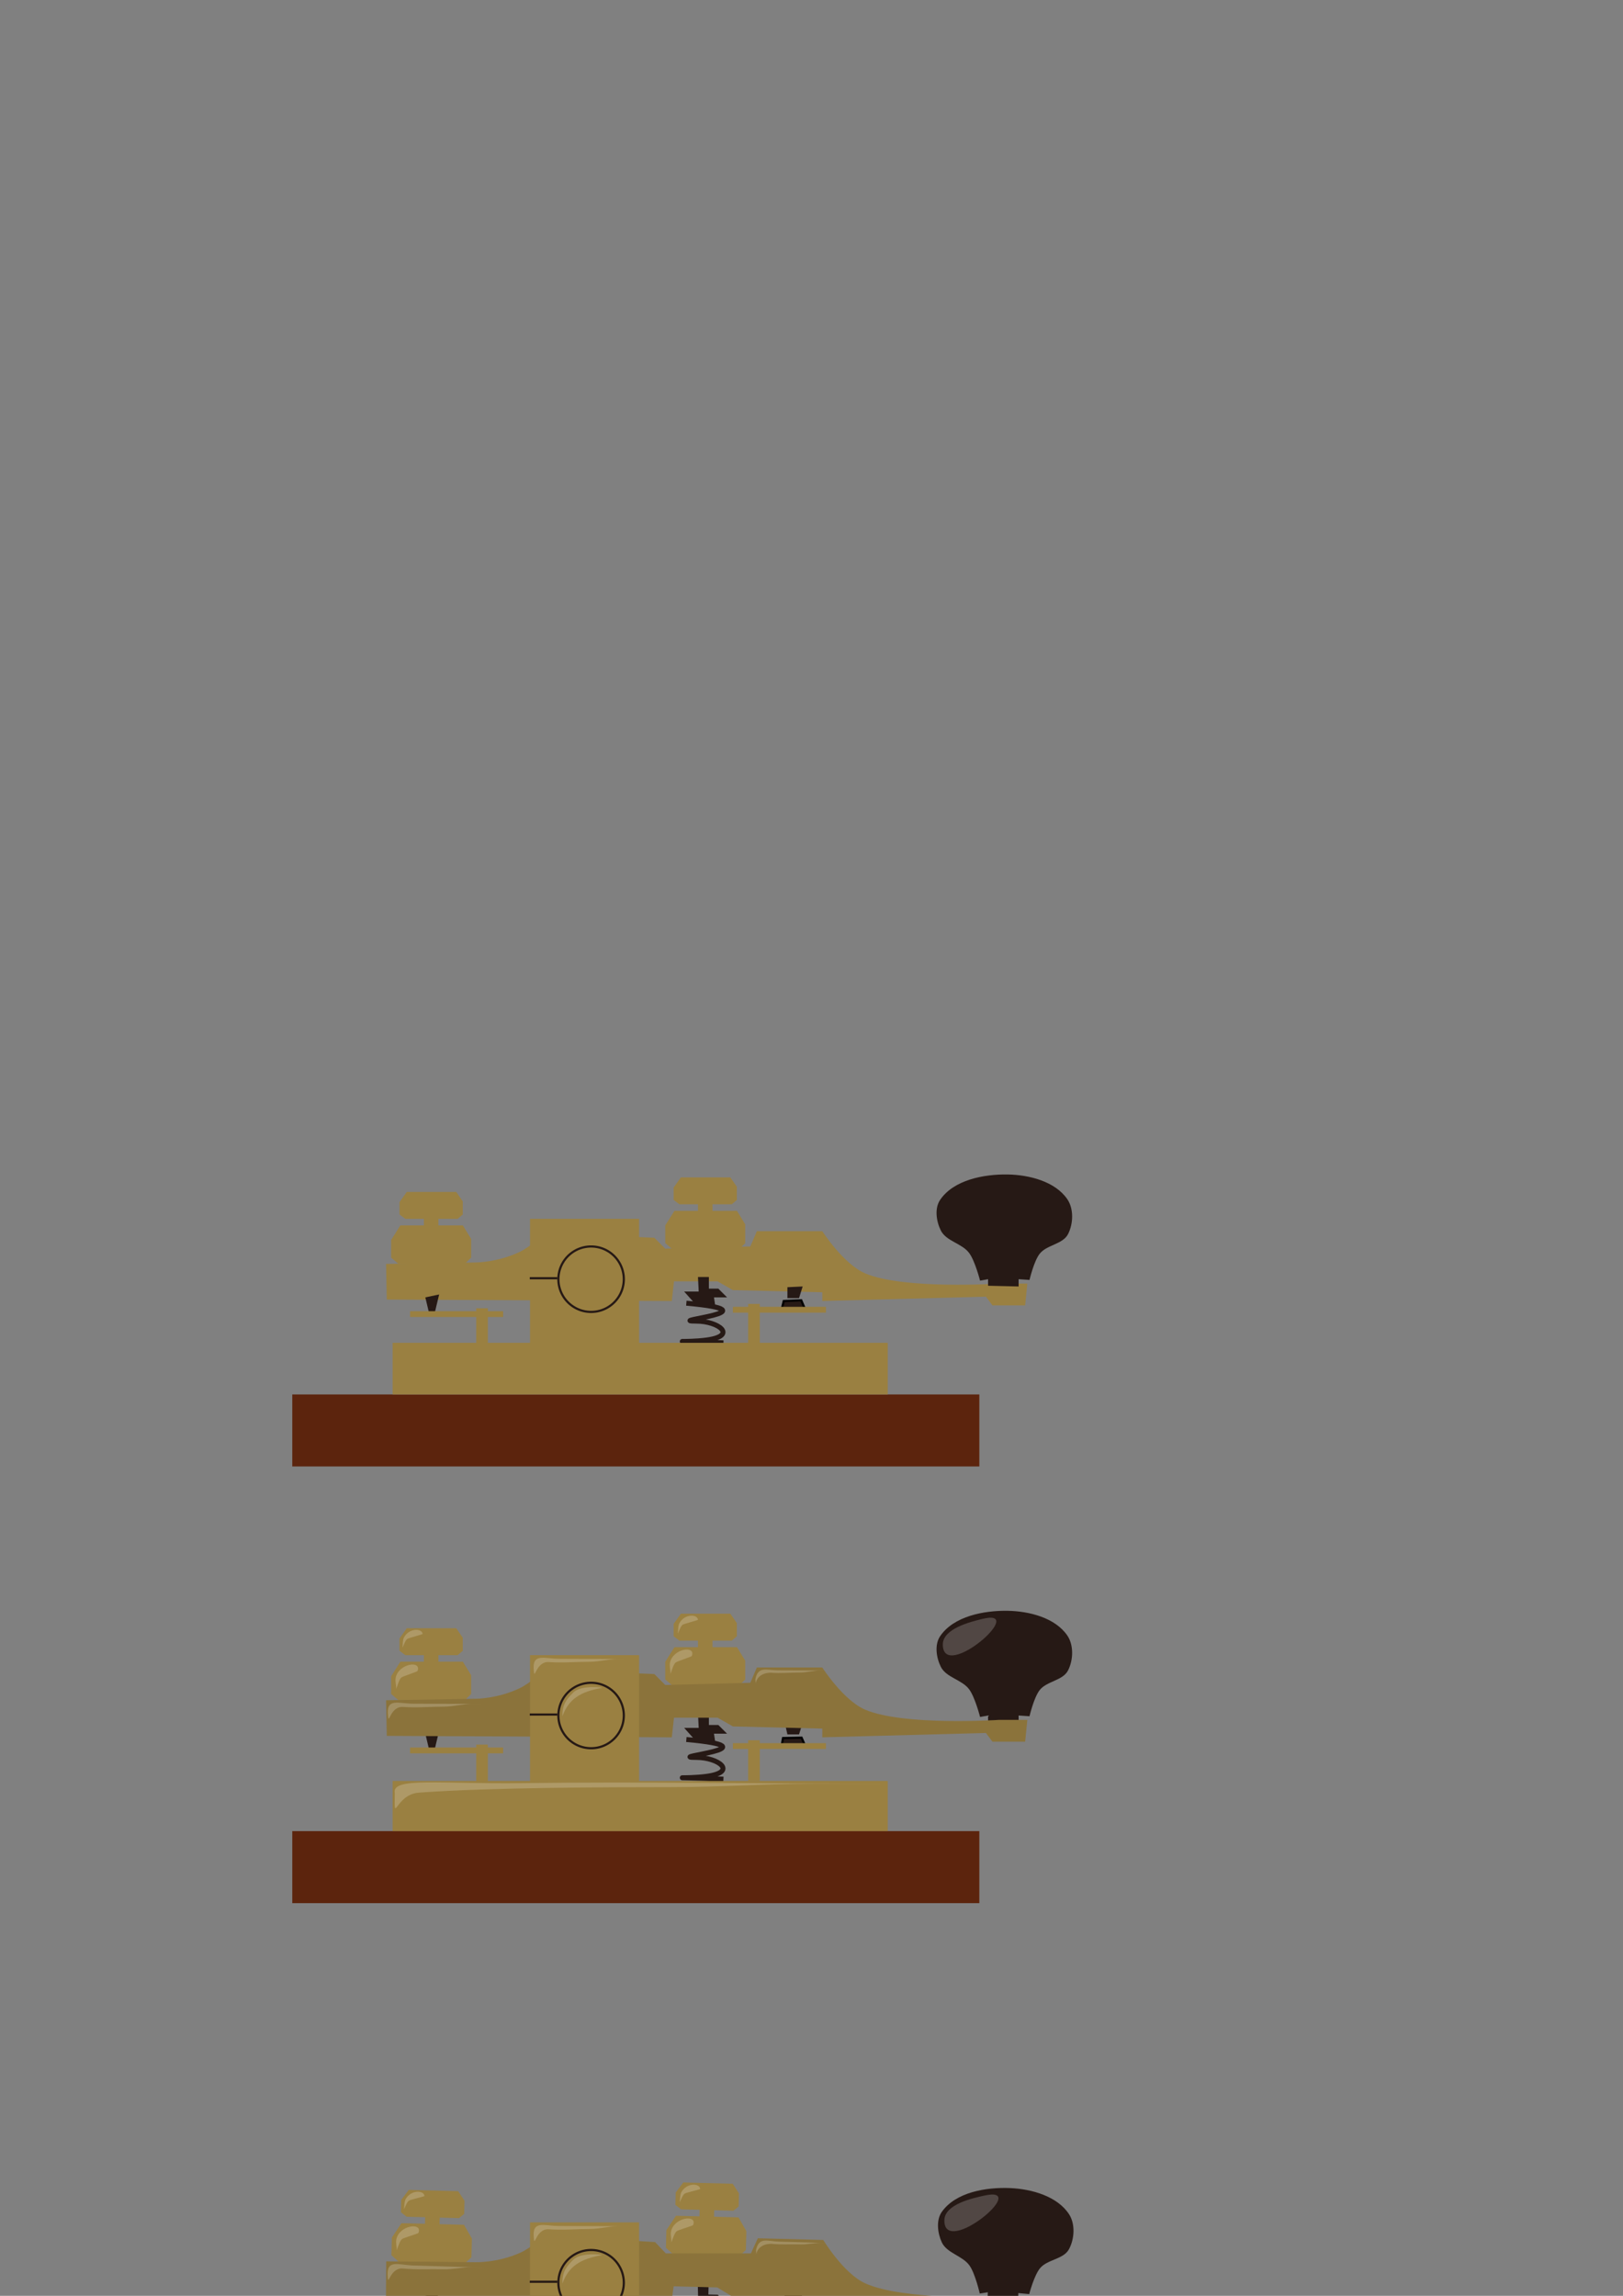 <?xml version="1.0" encoding="UTF-8" standalone="no"?>
<!-- Created with Inkscape (http://www.inkscape.org/) -->

<svg
   xmlns:dc="http://purl.org/dc/elements/1.1/"
   xmlns:cc="http://creativecommons.org/ns#"
   xmlns:rdf="http://www.w3.org/1999/02/22-rdf-syntax-ns#"
   xmlns:svg="http://www.w3.org/2000/svg"
   xmlns="http://www.w3.org/2000/svg"
   xmlns:sodipodi="http://sodipodi.sourceforge.net/DTD/sodipodi-0.dtd"
   xmlns:inkscape="http://www.inkscape.org/namespaces/inkscape"
   width="744.094"
   height="1052.362"
   id="svg2"
   version="1.1"
   inkscape:version="0.48.2 r9819"
   sodipodi:docname="morsekey copy.svg">
  <rect width="100%" height="100%" fill="#808080" stroke="none"/>
  <defs
     id="defs4" />
  <sodipodi:namedview
     id="base"
     pagecolor="#ffffff"
     bordercolor="#666666"
     borderopacity="1.0"
     inkscape:pageopacity="0.0"
     inkscape:pageshadow="2"
     inkscape:zoom="1"
     inkscape:cx="242.79828"
     inkscape:cy="635.15873"
     inkscape:document-units="px"
     inkscape:current-layer="layer1"
     showgrid="false"
     inkscape:window-width="1374"
     inkscape:window-height="851"
     inkscape:window-x="53"
     inkscape:window-y="0"
     inkscape:window-maximized="0"
     showguides="true"
     inkscape:guide-bbox="true" />
  <g
     inkscape:label="Layer 1"
     inkscape:groupmode="layer"
     id="layer1">
    <path
       style="fill:#9a8041;fill-opacity:1;stroke:none"
       d="m 177,579.362 41,-0.667 c 0,0 10.037,0.06 20.39,-4.91 C 242.976,571.583 250,565.362 250,565.362 l 50,2 5,5 39,-1 3,-7 30,0 c 0,0 9.686,15.098 19.667,19.333 C 414.467,591.249 458,588.362 458,588.362 l 13,0 -1,10 -15,0 -3,-4 -75,2 0,-4 -41,-1 -7,-4 -20,0 -1,9 -130.667,-0.667 z"
       id="path3843"
       inkscape:connector-curvature="0"
       sodipodi:nodetypes="ccsccccccsccccccccccccc" />
    <path
       style="fill:none;stroke:#261915;stroke-width:2.279;stroke-linecap:butt;stroke-linejoin:miter;stroke-miterlimit:4;stroke-opacity:1;stroke-dasharray:none"
       d="m 314.667,597.362 c 42.218,3.807 -11.055,8.222 4.667,8.222 9.963,0 19.045,6.678 4.667,8.655 -9.557,1.314 -22.657,0 7.667,1.298"
       id="path3891"
       inkscape:connector-curvature="0"
       sodipodi:nodetypes="cssc" />
    <path
       style="fill:#261915;fill-opacity:1;stroke:none"
       d="m 449.333,587.029 c 0,0 -2.298,-9.019 -5,-12.667 -3.295,-4.448 -10.535,-5.377 -13,-10.333 -2.079,-4.18 -2.944,-10.13 -0.333,-14 6.175,-9.153 19.961,-11.849 31,-11.667 9.862,0.163 21.77,3.189 27.333,11.333 3.009,4.405 2.76,11.249 0.333,16 -2.397,4.694 -9.735,4.863 -13,9 -2.659,3.369 -4.667,12 -4.667,12 l -5,-0.333 0,3.333 -14,-0.333 0,-3 z"
       id="path3877"
       inkscape:connector-curvature="0"
       sodipodi:nodetypes="cssssssscccccc" />
    <rect
       style="fill:#5c240d;fill-opacity:1;stroke:none"
       id="rect3837"
       width="315"
       height="33"
       x="134"
       y="639.196" />
    <rect
       style="fill:#9a8041;fill-opacity:1;stroke:none"
       id="rect3839"
       width="227"
       height="23.667"
       x="180"
       y="615.529" />
    <rect
       y="558.696"
       x="243"
       height="61.667"
       width="50"
       id="rect3841"
       style="fill:#9a8041;fill-opacity:1;stroke:none" />
    <path
       style="fill:#261915;fill-opacity:1;stroke:none"
       d="m 361,590.029 7,-0.333 -1.667,5.333 -5.333,0 z"
       id="path3879"
       inkscape:connector-curvature="0" />
    <path
       style="fill:#261915;fill-opacity:1;stroke:none"
       d="m 195,594.696 1.667,7 2.667,0 2,-8.333 z"
       id="path3883"
       inkscape:connector-curvature="0" />
    <path
       style="fill:#261915;fill-opacity:1;stroke:none"
       d="m 320,585.362 0.333,6.667 -6.667,0 5.667,6.333 8.667,0.667 -0.667,-4.333 6,0 -4,-4 -4.333,0 0,-5.333 z"
       id="path3893"
       inkscape:connector-curvature="0" />
    <rect
       y="556.362"
       x="194.333"
       height="8"
       width="6.667"
       id="rect3847"
       style="fill:#9a8041;fill-opacity:1;stroke:none" />
    <path
       style="fill:#9a8041;fill-opacity:1;stroke:none"
       d="m 183.167,551.029 3.333,-4.667 22.667,0 3,4.333 0,6 -2.333,2 -24,0 -2.667,-2 z"
       id="path3853"
       inkscape:connector-curvature="0" />
    <path
       inkscape:connector-curvature="0"
       id="path3855"
       d="m 179.333,568.38 4.215,-6.685 28.659,0 3.793,6.207 0,8.595 -2.95,2.865 -30.345,0 -3.372,-2.865 z"
       style="fill:#9a8041;fill-opacity:1;stroke:none" />
    <rect
       style="fill:#9a8041;fill-opacity:1;stroke:none"
       id="rect3857"
       width="6.667"
       height="8"
       x="320"
       y="549.696" />
    <path
       inkscape:connector-curvature="0"
       id="path3859"
       d="m 308.833,544.362 3.333,-4.667 22.667,0 3,4.333 0,6 -2.333,2 -24,0 -2.667,-2 z"
       style="fill:#9a8041;fill-opacity:1;stroke:none" />
    <path
       style="fill:#9a8041;fill-opacity:1;stroke:none"
       d="m 305,561.714 4.215,-6.685 28.659,0 3.793,6.207 0,8.595 -2.95,2.865 -30.345,0 -3.372,-2.865 z"
       id="path3861"
       inkscape:connector-curvature="0" />
    <rect
       style="fill:#9a8041;fill-opacity:1;stroke:none"
       id="rect3863"
       width="5.333"
       height="18.667"
       x="343"
       y="597.696" />
    <path
       style="fill:#261915;fill-opacity:1;stroke:#000000;stroke-width:1px;stroke-linecap:butt;stroke-linejoin:miter;stroke-opacity:1"
       d="m 359.333,596.362 8,-0.333 2,4.667 -11,-0.333 z"
       id="path3881"
       inkscape:connector-curvature="0" />
    <rect
       y="599.029"
       x="336"
       height="2.667"
       width="42.667"
       id="rect3865"
       style="fill:#9a8041;fill-opacity:1;stroke:none" />
    <g
       id="g3873"
       transform="matrix(-1,0,0,1,566.667,262)">
      <rect
         style="fill:#9a8041;fill-opacity:1;stroke:none"
         id="rect3869"
         width="5.333"
         height="18.667"
         x="343"
         y="337.695" />
      <rect
         y="339.029"
         x="336"
         height="2.667"
         width="42.667"
         id="rect3871"
         style="fill:#9a8041;fill-opacity:1;stroke:none" />
    </g>
    <path
       sodipodi:type="arc"
       style="fill:none;stroke:#261915;stroke-opacity:1"
       id="path3885"
       sodipodi:cx="273.66666"
       sodipodi:cy="327.02884"
       sodipodi:rx="15"
       sodipodi:ry="15"
       d="m 288.667,327.029 a 15,15 0 1 1 -30,0 15,15 0 1 1 30,0 z"
       transform="translate(-2.667,259.333)" />
    <path
       style="fill:none;stroke:#261915;stroke-width:1px;stroke-linecap:butt;stroke-linejoin:miter;stroke-opacity:1"
       d="m 242.889,585.918 12.667,0"
       id="path3887"
       inkscape:connector-curvature="0" />
    <path
       sodipodi:nodetypes="cssc"
       inkscape:connector-curvature="0"
       id="path3914"
       d="m 314.667,797.362 c 42.218,3.807 -11.055,8.222 4.667,8.222 9.963,0 19.045,6.678 4.667,8.655 -9.557,1.314 -22.657,0 7.667,1.298"
       style="fill:none;stroke:#261915;stroke-width:2.279;stroke-linecap:butt;stroke-linejoin:miter;stroke-miterlimit:4;stroke-opacity:1;stroke-dasharray:none"
       inkscape:export-filename="/Users/zar/Desktop/morse_off.png"
       inkscape:export-xdpi="125.58895"
       inkscape:export-ydpi="125.58895" />
    <path
       sodipodi:nodetypes="cssssssscccccc"
       inkscape:connector-curvature="0"
       id="path3916"
       d="m 449.333,787.029 c 0,0 -2.298,-9.019 -5,-12.667 -3.295,-4.448 -10.535,-5.377 -13,-10.333 -2.079,-4.18 -2.944,-10.13 -0.333,-14 6.175,-9.153 19.961,-11.849 31,-11.667 9.862,0.163 21.77,3.189 27.333,11.333 3.009,4.405 2.76,11.249 0.333,16 -2.397,4.694 -9.735,4.863 -13,9 -2.659,3.369 -4.667,12 -4.667,12 l -5,-0.333 0,3.333 -14,-0.333 0,-3 z"
       style="fill:#261915;fill-opacity:1;stroke:none"
       inkscape:export-filename="/Users/zar/Desktop/morse_off.png"
       inkscape:export-xdpi="125.58895"
       inkscape:export-ydpi="125.58895" />
    <rect
       y="839.362"
       x="134"
       height="33"
       width="315"
       id="rect3918"
       style="fill:#5c240d;fill-opacity:1;stroke:none"
       inkscape:export-filename="/Users/zar/Desktop/morse_off.png"
       inkscape:export-xdpi="125.58895"
       inkscape:export-ydpi="125.58895" />
    <rect
       y="816.362"
       x="180"
       height="23"
       width="227"
       id="rect3920"
       style="fill:#9a8041;fill-opacity:1;stroke:none"
       inkscape:export-filename="/Users/zar/Desktop/morse_off.png"
       inkscape:export-xdpi="125.58895"
       inkscape:export-ydpi="125.58895" />
    <path
       inkscape:connector-curvature="0"
       id="path3924"
       d="M 359.833,789.862 368,789.696 l -1.667,5.333 -5.333,0 z"
       style="fill:#261915;fill-opacity:1;stroke:none"
       sodipodi:nodetypes="ccccc"
       inkscape:export-filename="/Users/zar/Desktop/morse_off.png"
       inkscape:export-xdpi="125.58895"
       inkscape:export-ydpi="125.58895" />
    <path
       inkscape:connector-curvature="0"
       id="path3926"
       d="m 195,794.696 1.667,7 2.667,0 2,-8.333 z"
       style="fill:#261915;fill-opacity:1;stroke:none"
       inkscape:export-filename="/Users/zar/Desktop/morse_off.png"
       inkscape:export-xdpi="125.58895"
       inkscape:export-ydpi="125.58895" />
    <path
       inkscape:connector-curvature="0"
       id="path3928"
       d="m 320,785.362 0.333,6.667 -6.667,0 5.667,6.333 8.667,0.667 -0.667,-4.333 6,0 -4,-4 -4.333,0 0,-5.333 z"
       style="fill:#261915;fill-opacity:1;stroke:none"
       inkscape:export-filename="/Users/zar/Desktop/morse_off.png"
       inkscape:export-xdpi="125.58895"
       inkscape:export-ydpi="125.58895" />
    <path
       style="fill:#9a8041;fill-opacity:1;stroke:none"
       d="m 179.333,768.38 4.215,-6.685 28.659,0 3.793,6.207 0,8.595 -2.95,2.865 -30.345,0 -3.372,-2.865 z"
       id="path3936"
       inkscape:connector-curvature="0"
       inkscape:export-filename="/Users/zar/Desktop/morse_off.png"
       inkscape:export-xdpi="125.58895"
       inkscape:export-ydpi="125.58895" />
    <path
       inkscape:connector-curvature="0"
       id="path3942"
       d="m 305,761.714 4.215,-6.685 28.659,0 3.793,6.207 0,8.595 -2.95,2.865 -30.345,0 -3.372,-2.865 z"
       style="fill:#9a8041;fill-opacity:1;stroke:none"
       inkscape:export-filename="/Users/zar/Desktop/morse_off.png"
       inkscape:export-xdpi="125.58895"
       inkscape:export-ydpi="125.58895" />
    <path
       sodipodi:nodetypes="ccsccccccsccccccccccccc"
       inkscape:connector-curvature="0"
       id="path3930"
       d="m 177,779.362 41,-0.667 c 0,0 10.037,0.06 20.39,-4.91 C 242.976,771.583 250,765.362 250,765.362 l 50,2 5,5 39,-1 3,-7 30,0 c 0,0 9.686,15.098 19.667,19.333 C 414.467,791.249 458,788.362 458,788.362 l 13,0 -1,10 -15,0 -3,-4 -75,2 0,-4 -41,-1 -7,-4 -20,0 -1,9 -130.667,-0.667 z"
       style="fill:#8b733b;fill-opacity:1;stroke:none"
       inkscape:export-filename="/Users/zar/Desktop/morse_off.png"
       inkscape:export-xdpi="125.58895"
       inkscape:export-ydpi="125.58895" />
    <rect
       style="fill:#9a8041;fill-opacity:1;stroke:none"
       id="rect3922"
       width="50"
       height="61.667"
       x="243"
       y="758.696"
       inkscape:export-filename="/Users/zar/Desktop/morse_off.png"
       inkscape:export-xdpi="125.58895"
       inkscape:export-ydpi="125.58895" />
    <rect
       style="fill:#9a8041;fill-opacity:1;stroke:none"
       id="rect3932"
       width="6.667"
       height="8"
       x="194.333"
       y="756.362"
       inkscape:export-filename="/Users/zar/Desktop/morse_off.png"
       inkscape:export-xdpi="125.58895"
       inkscape:export-ydpi="125.58895" />
    <path
       inkscape:connector-curvature="0"
       id="path3934"
       d="m 183.167,751.029 3.333,-4.667 22.667,0 3,4.333 0,6 -2.333,2 -24,0 -2.667,-2 z"
       style="fill:#9a8041;fill-opacity:1;stroke:none"
       inkscape:export-filename="/Users/zar/Desktop/morse_off.png"
       inkscape:export-xdpi="125.58895"
       inkscape:export-ydpi="125.58895" />
    <rect
       y="749.696"
       x="320"
       height="8"
       width="6.667"
       id="rect3938"
       style="fill:#9a8041;fill-opacity:1;stroke:none"
       inkscape:export-filename="/Users/zar/Desktop/morse_off.png"
       inkscape:export-xdpi="125.58895"
       inkscape:export-ydpi="125.58895" />
    <path
       style="fill:#9a8041;fill-opacity:1;stroke:none"
       d="m 308.833,744.362 3.333,-4.667 22.667,0 3,4.333 0,6 -2.333,2 -24,0 -2.667,-2 z"
       id="path3940"
       inkscape:connector-curvature="0"
       inkscape:export-filename="/Users/zar/Desktop/morse_off.png"
       inkscape:export-xdpi="125.58895"
       inkscape:export-ydpi="125.58895" />
    <rect
       y="797.696"
       x="343"
       height="18.667"
       width="5.333"
       id="rect3944"
       style="fill:#9a8041;fill-opacity:1;stroke:none"
       inkscape:export-filename="/Users/zar/Desktop/morse_off.png"
       inkscape:export-xdpi="125.58895"
       inkscape:export-ydpi="125.58895" />
    <path
       inkscape:connector-curvature="0"
       id="path3946"
       d="m 359,796.696 8.5,-0.167 1.833,4.167 -11,-0.333 z"
       style="fill:#261915;fill-opacity:1;stroke:#000000;stroke-width:1px;stroke-linecap:butt;stroke-linejoin:miter;stroke-opacity:1"
       sodipodi:nodetypes="ccccc"
       inkscape:export-filename="/Users/zar/Desktop/morse_off.png"
       inkscape:export-xdpi="125.58895"
       inkscape:export-ydpi="125.58895" />
    <rect
       style="fill:#9a8041;fill-opacity:1;stroke:none"
       id="rect3948"
       width="42.667"
       height="2.667"
       x="336"
       y="799.029"
       inkscape:export-filename="/Users/zar/Desktop/morse_off.png"
       inkscape:export-xdpi="125.58895"
       inkscape:export-ydpi="125.58895" />
    <g
       transform="matrix(-1,0,0,1,566.667,462)"
       id="g3950"
       inkscape:export-filename="/Users/zar/Desktop/morse_off.png"
       inkscape:export-xdpi="125.58895"
       inkscape:export-ydpi="125.58895">
      <rect
         y="337.695"
         x="343"
         height="18.667"
         width="5.333"
         id="rect3952"
         style="fill:#9a8041;fill-opacity:1;stroke:none" />
      <rect
         style="fill:#9a8041;fill-opacity:1;stroke:none"
         id="rect3954"
         width="42.667"
         height="2.667"
         x="336"
         y="339.029" />
    </g>
    <path
       transform="translate(-2.667,459.333)"
       d="m 288.667,327.029 a 15,15 0 1 1 -30,0 15,15 0 1 1 30,0 z"
       sodipodi:ry="15"
       sodipodi:rx="15"
       sodipodi:cy="327.02884"
       sodipodi:cx="273.66666"
       id="path3956"
       style="fill:none;stroke:#261915;stroke-opacity:1"
       sodipodi:type="arc"
       inkscape:export-filename="/Users/zar/Desktop/morse_off.png"
       inkscape:export-xdpi="125.58895"
       inkscape:export-ydpi="125.58895" />
    <path
       inkscape:connector-curvature="0"
       id="path3958"
       d="m 242.889,785.918 12.667,0"
       style="fill:none;stroke:#261915;stroke-width:1px;stroke-linecap:butt;stroke-linejoin:miter;stroke-opacity:1"
       inkscape:export-filename="/Users/zar/Desktop/morse_off.png"
       inkscape:export-xdpi="125.58895"
       inkscape:export-ydpi="125.58895" />
    <path
       style="opacity:0.2;fill:#ffffff;fill-opacity:1;stroke:none"
       d="m 184.5,755.237 c 0.212,-1.256 0.045,-3.498 0.75,-4.75 2.466,-4.38 8.306,-4.113 8.5,-1.5 -0.108,0.216 -6.381,1.837 -7,2.25 -1.043,0.695 -1.722,3.245 -2.25,4 z"
       id="path3978"
       inkscape:connector-curvature="0"
       sodipodi:nodetypes="cscsc"
       inkscape:export-filename="/Users/zar/Desktop/morse_off.png"
       inkscape:export-xdpi="125.58895"
       inkscape:export-ydpi="125.58895" />
    <path
       sodipodi:nodetypes="cscsc"
       inkscape:connector-curvature="0"
       id="path3996"
       d="m 181.589,774.186 c 0.228,-1.647 -0.512,-3.219 -0.203,-4.977 1.186,-6.746 12.093,-8.281 10.016,-3.217 -0.116,0.283 -6.728,2.409 -7.394,2.95 -1.122,0.912 -1.852,4.255 -2.42,5.244 z"
       style="opacity:0.2;fill:#ffffff;fill-opacity:1;stroke:none"
       inkscape:export-filename="/Users/zar/Desktop/morse_off.png"
       inkscape:export-xdpi="125.58895"
       inkscape:export-ydpi="125.58895" />
    <path
       sodipodi:nodetypes="cscsc"
       inkscape:connector-curvature="0"
       id="path4006"
       d="m 310.75,748.737 c 0.212,-1.256 0.045,-3.498 0.75,-4.75 2.466,-4.38 8.306,-4.113 8.5,-1.5 -0.108,0.216 -6.381,1.837 -7,2.25 -1.043,0.695 -1.722,3.245 -2.25,4 z"
       style="opacity:0.2;fill:#ffffff;fill-opacity:1;stroke:none"
       inkscape:export-filename="/Users/zar/Desktop/morse_off.png"
       inkscape:export-xdpi="125.58895"
       inkscape:export-ydpi="125.58895" />
    <path
       style="opacity:0.2;fill:#ffffff;fill-opacity:1;stroke:none"
       d="m 307.339,767.311 c 0.228,-1.647 -0.512,-3.219 -0.203,-4.977 1.186,-6.746 12.093,-8.281 10.016,-3.217 -0.116,0.283 -6.728,2.409 -7.394,2.95 -1.122,0.912 -1.852,4.255 -2.42,5.244 z"
       id="path4008"
       inkscape:connector-curvature="0"
       sodipodi:nodetypes="cscsc"
       inkscape:export-filename="/Users/zar/Desktop/morse_off.png"
       inkscape:export-xdpi="125.58895"
       inkscape:export-ydpi="125.58895" />
    <path
       style="fill:#ffffff;stroke:none;stroke-width:1px;stroke-linecap:butt;stroke-linejoin:miter;stroke-opacity:1;fill-opacity:1;opacity:0.2"
       d="m 244.75,765.987 c -0.944,-8.506 4.638,-5.625 11.625,-5.625 11.006,0 22.204,0.125 33.125,0.125 2.125,0 -4.25,0 -6.375,0 -4.4,0 -8.425,1.25 -12.875,1.25 -6.209,0 -12.168,0.59 -18.625,0.125 -5.862,-0.422 -6.532,8.59 -6.875,4.125 z"
       id="path4010"
       inkscape:connector-curvature="0"
       sodipodi:nodetypes="csssssc"
       inkscape:export-filename="/Users/zar/Desktop/morse_off.png"
       inkscape:export-xdpi="125.58895"
       inkscape:export-ydpi="125.58895" />
    <path
       sodipodi:nodetypes="csssssc"
       inkscape:connector-curvature="0"
       id="path4012"
       d="m 181,821.947 c -1.707,-7.53 21.137,-4.085 58.245,-4.585 54.903,-0.74 110.77,0.28 165.255,0.28 10.601,0 -21.203,0 -31.804,0 -21.951,0 -42.781,1.547 -64.981,1.547 -30.974,0 -83.524,0.174 -115.667,2.53 -10.995,0.806 -11.335,15.468 -11.048,0.229 z"
       style="opacity:0.2;fill:#ffffff;fill-opacity:1;stroke:none"
       inkscape:export-filename="/Users/zar/Desktop/morse_off.png"
       inkscape:export-xdpi="125.58895"
       inkscape:export-ydpi="125.58895" />
    <path
       style="opacity:0.2;fill:#ffffff;fill-opacity:1;stroke:none"
       d="m 432.25,753.862 c -0.046,-7.354 12.766,-10.442 18,-11.75 21.76,-5.44 -17.891,29.172 -18,11.75 z"
       id="path4014"
       inkscape:connector-curvature="0"
       sodipodi:nodetypes="sss"
       inkscape:export-filename="/Users/zar/Desktop/morse_off.png"
       inkscape:export-xdpi="125.58895"
       inkscape:export-ydpi="125.58895" />
    <path
       style="opacity:0.2;fill:#ffffff;fill-opacity:1;stroke:none"
       d="m 257.857,786.719 c -0.145,-5.467 1.933,-7.881 5,-10.929 3.602,-3.579 14.215,-2.286 13,-2.071 -9.69,1.714 -15.172,5.093 -18,13 z"
       id="path4016"
       inkscape:connector-curvature="0"
       sodipodi:nodetypes="cssc"
       inkscape:export-filename="/Users/zar/Desktop/morse_off.png"
       inkscape:export-xdpi="125.58895"
       inkscape:export-ydpi="125.58895" />
    <path
       sodipodi:nodetypes="csssscc"
       inkscape:connector-curvature="0"
       id="path4018"
       d="m 346.321,769.752 c 1.17,-6.207 5.236,-4.104 10.328,-4.104 8.02,0 16.179,0.091 24.137,0.091 1.548,0 -3.097,0 -4.645,0 -3.206,0 -6.139,0.912 -9.381,0.912 -4.524,0 -8.866,0.43 -13.571,0.091 -8.563,0.302 -6.261,8.793 -6.867,3.01 z"
       style="opacity:0.2;fill:#ffffff;fill-opacity:1;stroke:none"
       inkscape:export-filename="/Users/zar/Desktop/morse_off.png"
       inkscape:export-xdpi="125.58895"
       inkscape:export-ydpi="125.58895" />
    <path
       sodipodi:nodetypes="csssssc"
       inkscape:connector-curvature="0"
       id="path4020"
       d="m 177.893,786.559 c -0.944,-8.506 4.638,-5.625 11.625,-5.625 11.006,0 22.204,0.125 33.125,0.125 2.125,0 -4.25,0 -6.375,0 -4.4,0 -8.425,1.25 -12.875,1.25 -6.209,0 -12.168,0.59 -18.625,0.125 -5.862,-0.422 -6.532,8.59 -6.875,4.125 z"
       style="opacity:0.2;fill:#ffffff;fill-opacity:1;stroke:none"
       inkscape:export-filename="/Users/zar/Desktop/morse_off.png"
       inkscape:export-xdpi="125.58895"
       inkscape:export-ydpi="125.58895" />
    <path
       style="fill:none;stroke:#261915;stroke-width:2.279;stroke-linecap:butt;stroke-linejoin:miter;stroke-miterlimit:4;stroke-opacity:1;stroke-dasharray:none"
       d="m 314.667,1057.362 c 42.218,3.807 -11.055,8.222 4.667,8.222 9.963,0 19.045,6.678 4.667,8.655 -9.557,1.314 -22.657,0 7.667,1.298"
       id="path4022"
       inkscape:connector-curvature="0"
       sodipodi:nodetypes="cssc"
       inkscape:export-filename="/Users/zar/Desktop/morse_on.png"
       inkscape:export-xdpi="125.58895"
       inkscape:export-ydpi="125.58895" />
    <rect
       style="fill:#5c240d;fill-opacity:1;stroke:none"
       id="rect4026"
       width="315"
       height="33"
       x="134"
       y="1099.362"
       inkscape:export-filename="/Users/zar/Desktop/morse_on.png"
       inkscape:export-xdpi="125.58895"
       inkscape:export-ydpi="125.58895" />
    <rect
       style="fill:#9a8041;fill-opacity:1;stroke:none"
       id="rect4028"
       width="227"
       height="23"
       x="180"
       y="1076.362"
       inkscape:export-filename="/Users/zar/Desktop/morse_on.png"
       inkscape:export-xdpi="125.58895"
       inkscape:export-ydpi="125.58895" />
    <g
       id="g4088"
       transform="matrix(1,0.026,-0.026,1,27.077,-7.398)"
       inkscape:export-filename="/Users/zar/Desktop/morse_on.png"
       inkscape:export-xdpi="125.58895"
       inkscape:export-ydpi="125.58895">
      <path
         sodipodi:nodetypes="cssssssscccccc"
         inkscape:connector-curvature="0"
         id="path4024"
         d="m 449.333,1047.029 c 0,0 -2.298,-9.019 -5,-12.667 -3.295,-4.448 -10.535,-5.377 -13,-10.333 -2.079,-4.18 -2.944,-10.13 -0.333,-14 6.175,-9.153 19.961,-11.849 31,-11.667 9.862,0.163 21.77,3.189 27.333,11.333 3.009,4.405 2.76,11.249 0.333,16 -2.397,4.694 -9.735,4.863 -13,9 -2.659,3.369 -4.667,12 -4.667,12 l -5,-0.333 0,3.333 -14,-0.333 0,-3 z"
         style="fill:#261915;fill-opacity:1;stroke:none" />
      <path
         inkscape:connector-curvature="0"
         id="path4030"
         d="m 359.833,1049.862 8.167,-0.167 -1.667,5.333 -5.333,0 z"
         style="fill:#261915;fill-opacity:1;stroke:none"
         sodipodi:nodetypes="ccccc" />
      <path
         inkscape:connector-curvature="0"
         id="path4032"
         d="m 195,1054.696 1.667,7 2.667,0 2,-8.333 z"
         style="fill:#261915;fill-opacity:1;stroke:none" />
      <path
         inkscape:connector-curvature="0"
         id="path4034"
         d="m 320,1045.362 0.333,6.667 -6.667,0 5.667,6.333 8.667,0.667 -0.667,-4.333 6,0 -4,-4 -4.333,0 0,-5.333 z"
         style="fill:#261915;fill-opacity:1;stroke:none" />
      <path
         style="fill:#9a8041;fill-opacity:1;stroke:none"
         d="m 179.333,1028.38 4.215,-6.685 28.659,0 3.793,6.207 0,8.595 -2.95,2.865 -30.345,0 -3.372,-2.865 z"
         id="path4036"
         inkscape:connector-curvature="0" />
      <path
         inkscape:connector-curvature="0"
         id="path4038"
         d="m 305,1021.713 4.215,-6.685 28.659,0 3.793,6.207 0,8.595 -2.95,2.865 -30.345,0 -3.372,-2.865 z"
         style="fill:#9a8041;fill-opacity:1;stroke:none" />
      <path
         sodipodi:nodetypes="ccsccccccsccccccccccccc"
         inkscape:connector-curvature="0"
         id="path4040"
         d="m 177,1039.362 41,-0.667 c 0,0 10.037,0.06 20.39,-4.91 4.587,-2.202 11.61,-8.423 11.61,-8.423 l 50,2 5,5 39,-1 3,-7 30,0 c 0,0 9.686,15.098 19.667,19.333 17.8,7.553 61.333,4.667 61.333,4.667 l 13,0 -1,10 -15,0 -3,-4 -75,2 0,-4 -41,-1 -7,-4 -20,0 -1,9 -130.667,-0.667 z"
         style="fill:#8b733b;fill-opacity:1;stroke:none" />
      <rect
         style="fill:#9a8041;fill-opacity:1;stroke:none"
         id="rect4044"
         width="6.667"
         height="8"
         x="194.333"
         y="1016.362" />
      <path
         inkscape:connector-curvature="0"
         id="path4046"
         d="m 183.167,1011.029 3.333,-4.667 22.667,0 3,4.333 0,6 -2.333,2 -24,0 -2.667,-2 z"
         style="fill:#9a8041;fill-opacity:1;stroke:none" />
      <rect
         y="1009.696"
         x="320"
         height="8"
         width="6.667"
         id="rect4048"
         style="fill:#9a8041;fill-opacity:1;stroke:none" />
      <path
         style="fill:#9a8041;fill-opacity:1;stroke:none"
         d="m 308.833,1004.362 3.333,-4.667 22.667,0 3,4.333 0,6 -2.333,2 -24,0 -2.667,-2 z"
         id="path4050"
         inkscape:connector-curvature="0" />
      <path
         style="opacity:0.2;fill:#ffffff;fill-opacity:1;stroke:none"
         d="m 184.5,1015.237 c 0.212,-1.256 0.045,-3.498 0.75,-4.75 2.466,-4.38 8.306,-4.112 8.5,-1.5 -0.108,0.216 -6.381,1.837 -7,2.25 -1.043,0.695 -1.722,3.245 -2.25,4 z"
         id="path4068"
         inkscape:connector-curvature="0"
         sodipodi:nodetypes="cscsc" />
      <path
         sodipodi:nodetypes="cscsc"
         inkscape:connector-curvature="0"
         id="path4070"
         d="m 181.589,1034.186 c 0.228,-1.647 -0.512,-3.22 -0.203,-4.978 1.186,-6.746 12.093,-8.28 10.016,-3.217 -0.116,0.283 -6.728,2.409 -7.394,2.95 -1.122,0.912 -1.852,4.255 -2.42,5.244 z"
         style="opacity:0.2;fill:#ffffff;fill-opacity:1;stroke:none" />
      <path
         sodipodi:nodetypes="cscsc"
         inkscape:connector-curvature="0"
         id="path4072"
         d="m 310.75,1008.737 c 0.212,-1.256 0.045,-3.498 0.75,-4.75 2.466,-4.381 8.306,-4.113 8.5,-1.5 -0.108,0.216 -6.381,1.837 -7,2.25 -1.043,0.695 -1.722,3.245 -2.25,4 z"
         style="opacity:0.2;fill:#ffffff;fill-opacity:1;stroke:none" />
      <path
         style="opacity:0.2;fill:#ffffff;fill-opacity:1;stroke:none"
         d="m 307.339,1027.311 c 0.228,-1.647 -0.512,-3.22 -0.203,-4.978 1.186,-6.746 12.093,-8.28 10.016,-3.217 -0.116,0.283 -6.728,2.409 -7.394,2.95 -1.122,0.912 -1.852,4.255 -2.42,5.244 z"
         id="path4074"
         inkscape:connector-curvature="0"
         sodipodi:nodetypes="cscsc" />
      <path
         style="opacity:0.2;fill:#ffffff;fill-opacity:1;stroke:none"
         d="m 244.75,1025.987 c -0.944,-8.506 4.638,-5.625 11.625,-5.625 11.006,0 22.204,0.125 33.125,0.125 2.125,0 -4.25,0 -6.375,0 -4.4,0 -8.425,1.25 -12.875,1.25 -6.209,0 -12.168,0.59 -18.625,0.125 -5.862,-0.422 -6.532,8.59 -6.875,4.125 z"
         id="path4076"
         inkscape:connector-curvature="0"
         sodipodi:nodetypes="csssssc" />
      <path
         style="opacity:0.2;fill:#ffffff;fill-opacity:1;stroke:none"
         d="m 432.25,1013.862 c -0.046,-7.354 12.766,-10.442 18,-11.75 21.76,-5.44 -17.891,29.172 -18,11.75 z"
         id="path4080"
         inkscape:connector-curvature="0"
         sodipodi:nodetypes="sss" />
      <path
         sodipodi:nodetypes="csssscc"
         inkscape:connector-curvature="0"
         id="path4084"
         d="m 346.321,1029.752 c 1.17,-6.207 5.236,-4.104 10.328,-4.104 8.02,0 16.179,0.091 24.137,0.091 1.548,0 -3.097,0 -4.645,0 -3.206,0 -6.139,0.912 -9.381,0.912 -4.524,0 -8.866,0.43 -13.571,0.091 -8.563,0.302 -6.261,8.793 -6.867,3.01 z"
         style="opacity:0.2;fill:#ffffff;fill-opacity:1;stroke:none" />
      <path
         sodipodi:nodetypes="csssssc"
         inkscape:connector-curvature="0"
         id="path4086"
         d="m 177.893,1046.559 c -0.944,-8.506 4.638,-5.625 11.625,-5.625 11.006,0 22.204,0.125 33.125,0.125 2.125,0 -4.25,0 -6.375,0 -4.4,0 -8.425,1.25 -12.875,1.25 -6.209,0 -12.168,0.59 -18.625,0.125 -5.862,-0.422 -6.532,8.59 -6.875,4.125 z"
         style="opacity:0.2;fill:#ffffff;fill-opacity:1;stroke:none" />
    </g>
    <rect
       y="1018.696"
       x="243"
       height="61.667"
       width="50"
       id="rect4042"
       style="fill:#9a8041;fill-opacity:1;stroke:none"
       inkscape:export-filename="/Users/zar/Desktop/morse_on.png"
       inkscape:export-xdpi="125.58895"
       inkscape:export-ydpi="125.58895" />
    <rect
       style="fill:#9a8041;fill-opacity:1;stroke:none"
       id="rect4052"
       width="5.333"
       height="18.667"
       x="343"
       y="1057.696"
       inkscape:export-filename="/Users/zar/Desktop/morse_on.png"
       inkscape:export-xdpi="125.58895"
       inkscape:export-ydpi="125.58895" />
    <path
       sodipodi:nodetypes="ccccc"
       style="fill:#261915;fill-opacity:1;stroke:#000000;stroke-width:1px;stroke-linecap:butt;stroke-linejoin:miter;stroke-opacity:1"
       d="m 359,1056.696 8.5,-0.167 1.833,4.167 -11,-0.333 z"
       id="path4054"
       inkscape:connector-curvature="0"
       inkscape:export-filename="/Users/zar/Desktop/morse_on.png"
       inkscape:export-xdpi="125.58895"
       inkscape:export-ydpi="125.58895" />
    <rect
       y="1059.029"
       x="336"
       height="2.667"
       width="42.667"
       id="rect4056"
       style="fill:#9a8041;fill-opacity:1;stroke:none"
       inkscape:export-filename="/Users/zar/Desktop/morse_on.png"
       inkscape:export-xdpi="125.58895"
       inkscape:export-ydpi="125.58895" />
    <g
       id="g4058"
       transform="matrix(-1,0,0,1,566.667,722)"
       inkscape:export-filename="/Users/zar/Desktop/morse_on.png"
       inkscape:export-xdpi="125.58895"
       inkscape:export-ydpi="125.58895">
      <rect
         style="fill:#9a8041;fill-opacity:1;stroke:none"
         id="rect4060"
         width="5.333"
         height="18.667"
         x="343"
         y="337.695" />
      <rect
         y="339.029"
         x="336"
         height="2.667"
         width="42.667"
         id="rect4062"
         style="fill:#9a8041;fill-opacity:1;stroke:none" />
    </g>
    <path
       sodipodi:type="arc"
       style="fill:none;stroke:#261915;stroke-opacity:1"
       id="path4064"
       sodipodi:cx="273.66666"
       sodipodi:cy="327.02884"
       sodipodi:rx="15"
       sodipodi:ry="15"
       d="m 288.667,327.029 a 15,15 0 1 1 -30,0 15,15 0 1 1 30,0 z"
       transform="translate(-2.667,719.333)"
       inkscape:export-filename="/Users/zar/Desktop/morse_on.png"
       inkscape:export-xdpi="125.58895"
       inkscape:export-ydpi="125.58895" />
    <path
       style="fill:none;stroke:#261915;stroke-width:1px;stroke-linecap:butt;stroke-linejoin:miter;stroke-opacity:1"
       d="m 242.889,1045.918 12.667,0"
       id="path4066"
       inkscape:connector-curvature="0"
       inkscape:export-filename="/Users/zar/Desktop/morse_on.png"
       inkscape:export-xdpi="125.58895"
       inkscape:export-ydpi="125.58895" />
    <path
       style="opacity:0.2;fill:#ffffff;fill-opacity:1;stroke:none"
       d="m 181,1081.947 c -1.707,-7.53 21.137,-4.085 58.245,-4.585 54.903,-0.74 110.77,0.28 165.255,0.28 10.601,0 -21.203,0 -31.804,0 -21.951,0 -42.781,1.547 -64.981,1.547 -30.974,0 -83.524,0.174 -115.667,2.53 -10.995,0.806 -11.335,15.468 -11.048,0.229 z"
       id="path4078"
       inkscape:connector-curvature="0"
       sodipodi:nodetypes="csssssc"
       inkscape:export-filename="/Users/zar/Desktop/morse_on.png"
       inkscape:export-xdpi="125.58895"
       inkscape:export-ydpi="125.58895" />
    <path
       sodipodi:nodetypes="cssc"
       inkscape:connector-curvature="0"
       id="path4082"
       d="m 257.857,1046.719 c -0.145,-5.467 1.933,-7.881 5,-10.929 3.602,-3.579 14.215,-2.286 13,-2.071 -9.69,1.714 -15.172,5.093 -18,13 z"
       style="opacity:0.2;fill:#ffffff;fill-opacity:1;stroke:none"
       inkscape:export-filename="/Users/zar/Desktop/morse_on.png"
       inkscape:export-xdpi="125.58895"
       inkscape:export-ydpi="125.58895" />
    <path
       inkscape:export-ydpi="125.58895"
       inkscape:export-xdpi="125.58895"
       inkscape:export-filename="/Users/zar/Desktop/morse_on.png"
       sodipodi:nodetypes="csssssc"
       inkscape:connector-curvature="0"
       id="path3219"
       d="m 244.75,1025.987 c -0.944,-8.506 4.638,-5.625 11.625,-5.625 11.006,0 22.204,0.125 33.125,0.125 2.125,0 -4.25,0 -6.375,0 -4.4,0 -8.425,1.25 -12.875,1.25 -6.209,0 -12.168,0.59 -18.625,0.125 -5.862,-0.422 -6.532,8.59 -6.875,4.125 z"
       style="opacity:0.2;fill:#ffffff;fill-opacity:1;stroke:none" />
  </g>
</svg>
